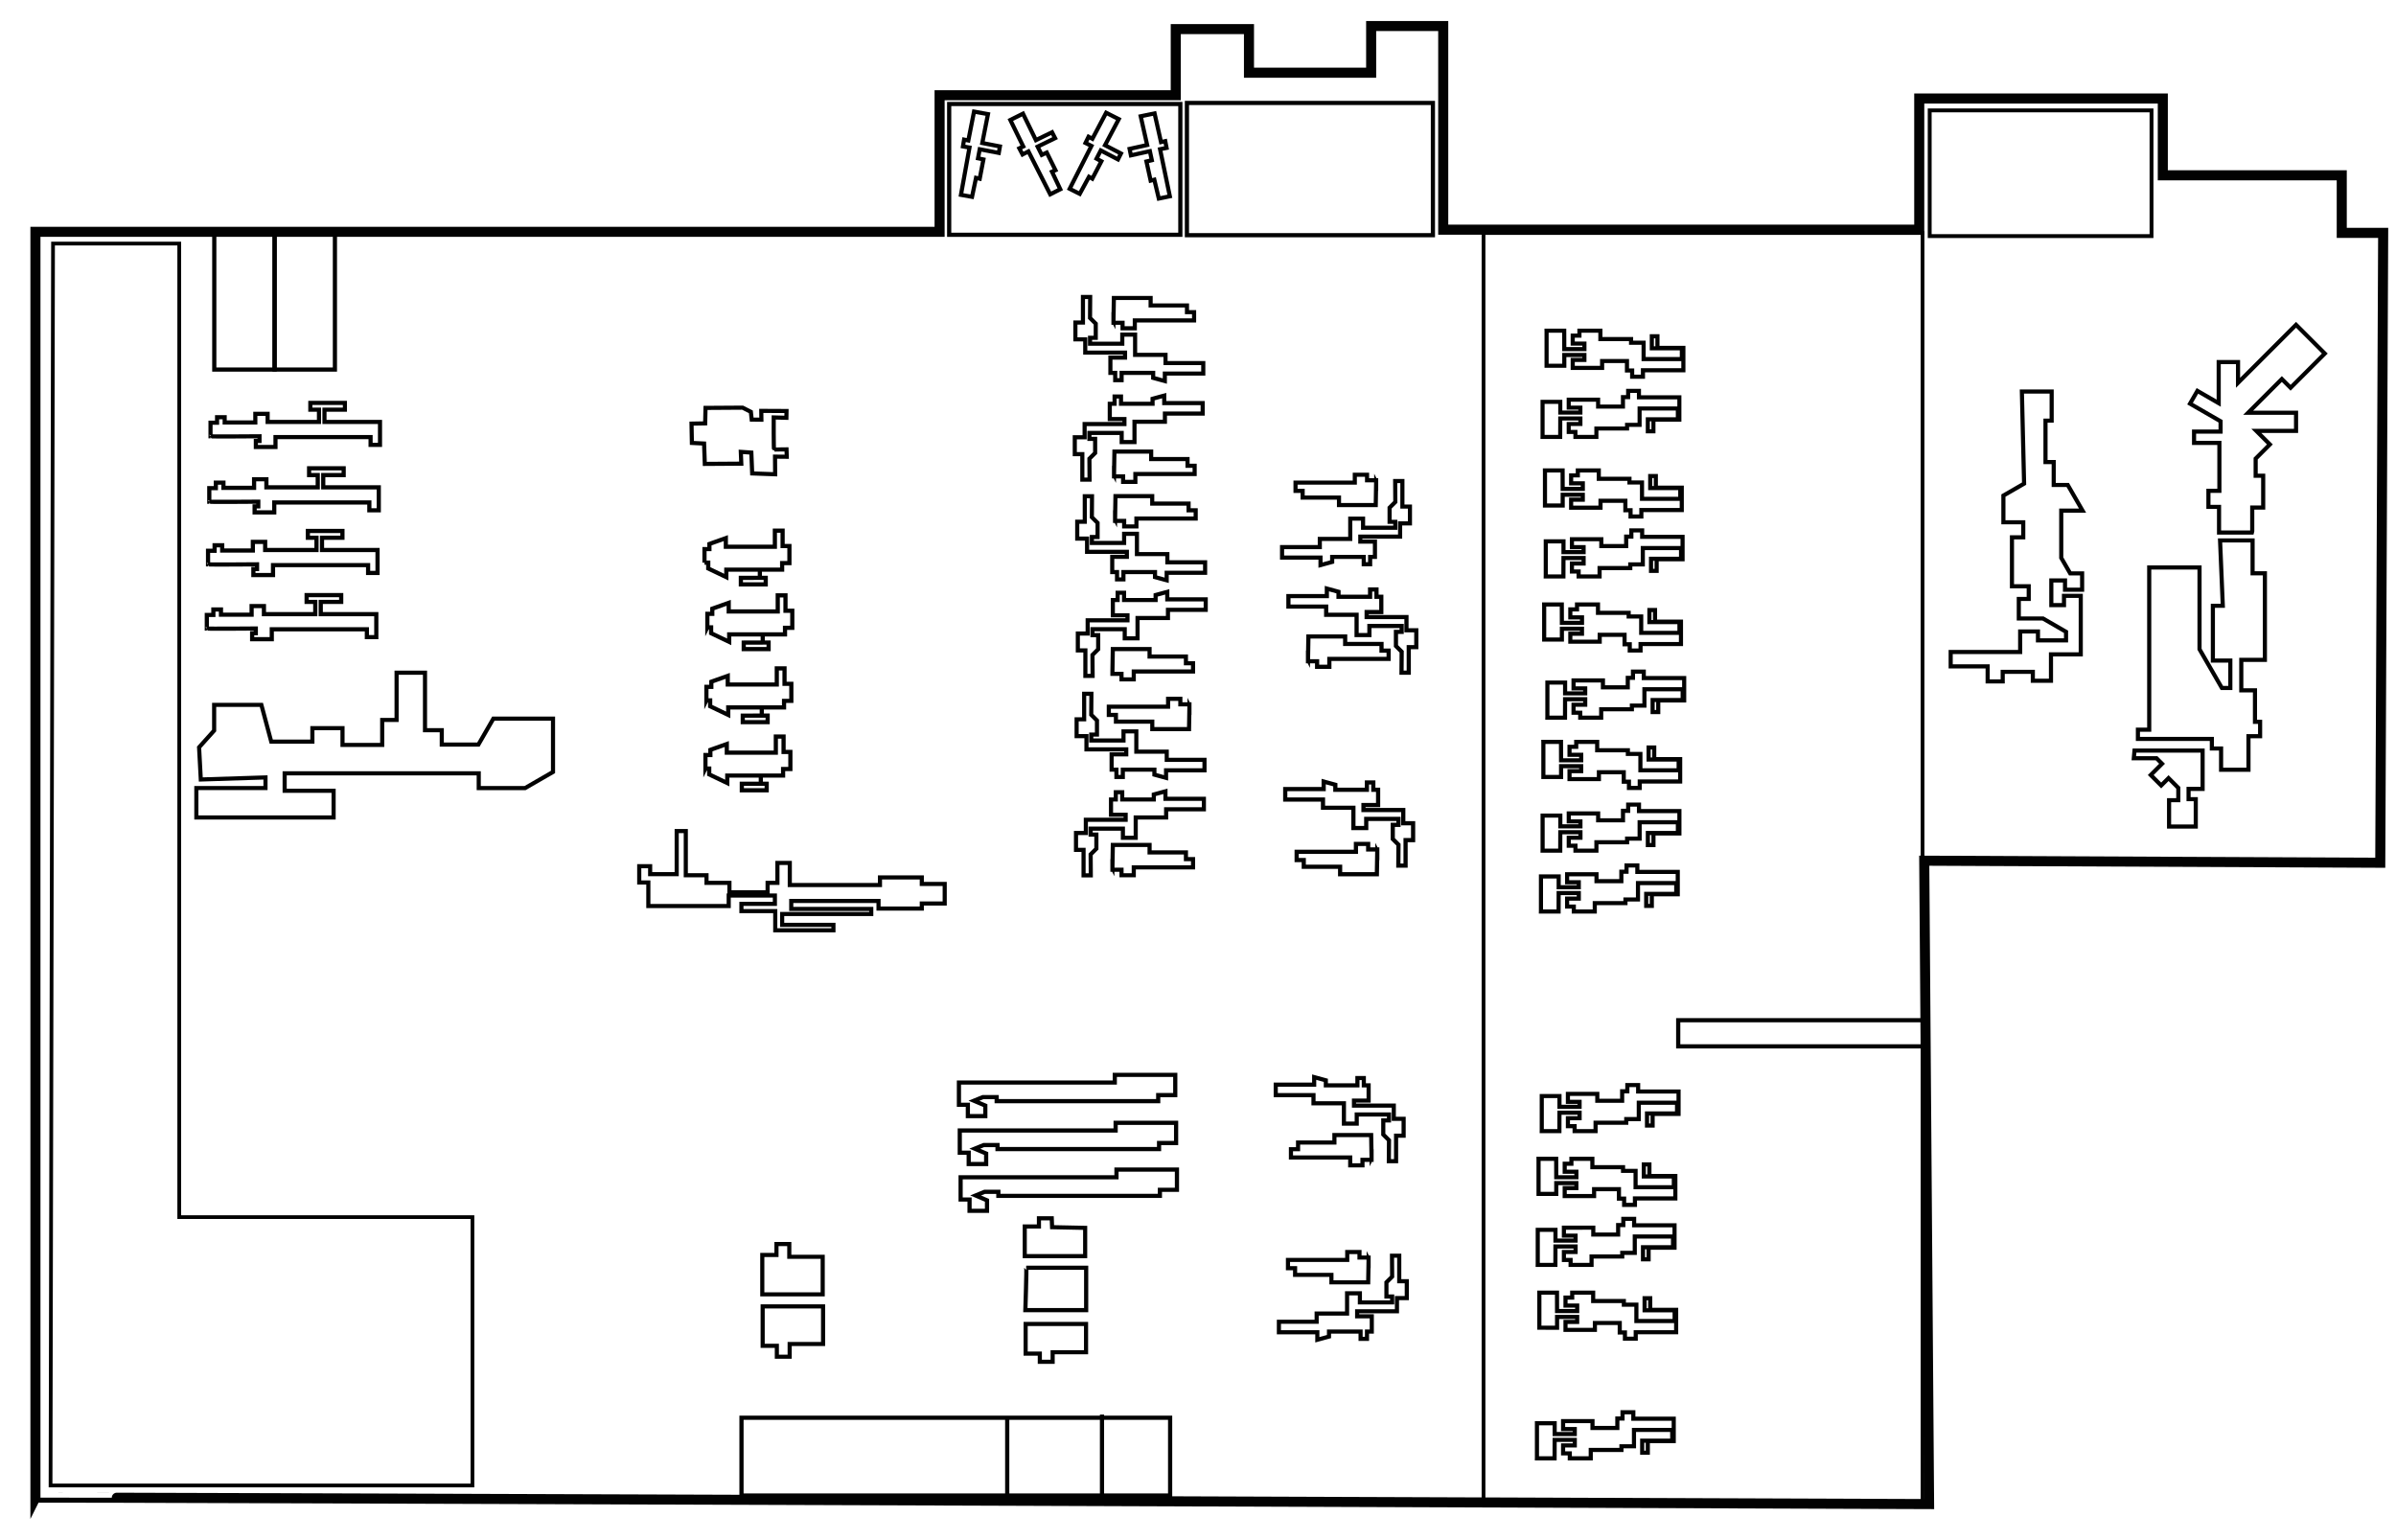 <?xml version="1.0" encoding="UTF-8" standalone="no"?>
<!--?xml version="1.0" encoding="UTF-8" standalone="no"?-->

<!--?xml version="1.0" encoding="UTF-8" standalone="no"?-->

<!--?xml version="1.0" encoding="UTF-8" standalone="no"?-->

<!--?xml version="1.0" encoding="UTF-8" standalone="no"?-->

<!--?xml version="1.0" encoding="UTF-8" standalone="no"?-->

<!--?xml version="1.0" encoding="UTF-8" standalone="no"?-->

<!--?xml version="1.0" encoding="UTF-8" standalone="no"?-->

<svg
   id="Walls"
   viewBox="0 0 3500 2250"
   version="1.1"
   sodipodi:docname="Goodyear_layout.svg"
   inkscape:version="1.3.2 (091e20e, 2023-11-25, custom)"
   width="3500"
   height="2250"
   xml:space="preserve"
   xmlns:inkscape="http://www.inkscape.org/namespaces/inkscape"
   xmlns:sodipodi="http://sodipodi.sourceforge.net/DTD/sodipodi-0.dtd"
   xmlns="http://www.w3.org/2000/svg"
   xmlns:svg="http://www.w3.org/2000/svg"><sodipodi:namedview
     id="namedview149"
     pagecolor="#ffffff"
     bordercolor="#000000"
     borderopacity="0.25"
     inkscape:showpageshadow="2"
     inkscape:pageopacity="0.0"
     inkscape:pagecheckerboard="0"
     inkscape:deskcolor="#d1d1d1"
     inkscape:zoom="0.35355339"
     inkscape:cx="1742.3111"
     inkscape:cy="1262.8927"
     inkscape:window-width="1920"
     inkscape:window-height="1094"
     inkscape:window-x="-11"
     inkscape:window-y="-11"
     inkscape:window-maximized="1"
     inkscape:current-layer="Walls" /><defs
     id="defs51"><style
       id="style1">
      .cls-1 {
        clip-path: url(#clippath);
      }

      .cls-2, .cls-3, .cls-4 {
        fill: none;
      }

      .cls-2, .cls-5 {
        stroke-width: 0px;
      }

      .cls-3 {
        stroke-width: 14.7px;
      }

      .cls-3, .cls-4 {
        stroke: #020202;
        stroke-miterlimit: 12.96;
      }

      .cls-6 {
        clip-path: url(#clippath-1);
      }

      .cls-7 {
        clip-path: url(#clippath-4);
      }

      .cls-8 {
        clip-path: url(#clippath-3);
      }

      .cls-9 {
        clip-path: url(#clippath-2);
      }

      .cls-10 {
        clip-path: url(#clippath-7);
      }

      .cls-11 {
        clip-path: url(#clippath-8);
      }

      .cls-12 {
        clip-path: url(#clippath-6);
      }

      .cls-13 {
        clip-path: url(#clippath-5);
      }

      .cls-14 {
        clip-path: url(#clippath-9);
      }

      .cls-15 {
        clip-path: url(#clippath-20);
      }

      .cls-16 {
        clip-path: url(#clippath-21);
      }

      .cls-17 {
        clip-path: url(#clippath-24);
      }

      .cls-18 {
        clip-path: url(#clippath-23);
      }

      .cls-19 {
        clip-path: url(#clippath-22);
      }

      .cls-20 {
        clip-path: url(#clippath-25);
      }

      .cls-21 {
        clip-path: url(#clippath-44);
      }

      .cls-22 {
        clip-path: url(#clippath-45);
      }

      .cls-23 {
        clip-path: url(#clippath-40);
      }

      .cls-24 {
        clip-path: url(#clippath-42);
      }

      .cls-25 {
        clip-path: url(#clippath-41);
      }

      .cls-26 {
        clip-path: url(#clippath-47);
      }

      .cls-27 {
        clip-path: url(#clippath-43);
      }

      .cls-28 {
        clip-path: url(#clippath-46);
      }

      .cls-29 {
        clip-path: url(#clippath-48);
      }

      .cls-30 {
        clip-path: url(#clippath-49);
      }

      .cls-31 {
        clip-path: url(#clippath-27);
      }

      .cls-32 {
        clip-path: url(#clippath-28);
      }

      .cls-33 {
        clip-path: url(#clippath-26);
      }

      .cls-34 {
        clip-path: url(#clippath-29);
      }

      .cls-35 {
        clip-path: url(#clippath-34);
      }

      .cls-36 {
        clip-path: url(#clippath-35);
      }

      .cls-37 {
        clip-path: url(#clippath-36);
      }

      .cls-38 {
        clip-path: url(#clippath-37);
      }

      .cls-39 {
        clip-path: url(#clippath-39);
      }

      .cls-40 {
        clip-path: url(#clippath-33);
      }

      .cls-41 {
        clip-path: url(#clippath-32);
      }

      .cls-42 {
        clip-path: url(#clippath-30);
      }

      .cls-43 {
        clip-path: url(#clippath-38);
      }

      .cls-44 {
        clip-path: url(#clippath-31);
      }

      .cls-45 {
        clip-path: url(#clippath-50);
      }

      .cls-46 {
        clip-path: url(#clippath-14);
      }

      .cls-47 {
        clip-path: url(#clippath-13);
      }

      .cls-48 {
        clip-path: url(#clippath-12);
      }

      .cls-49 {
        clip-path: url(#clippath-10);
      }

      .cls-50 {
        clip-path: url(#clippath-15);
      }

      .cls-51 {
        clip-path: url(#clippath-17);
      }

      .cls-52 {
        clip-path: url(#clippath-16);
      }

      .cls-53 {
        clip-path: url(#clippath-19);
      }

      .cls-54 {
        clip-path: url(#clippath-11);
      }

      .cls-55 {
        clip-path: url(#clippath-18);
      }

      .cls-4 {
        stroke-width: 6.12px;
      }

      .cls-5 {
        fill: #020202;
      }
    </style></defs><path
     class="cls-3 area excluded"
     d="M 51.754,2187.898 V 338.663 H 1372.53 V 139.108 h 344.986 V 42.51 h 106.947 v 63.686 h 178.473 V 38.011 h 105.285 V 335.552 h 695.356 V 143.922 h 355.784 v 112.172 h 261.388 v 84.124 h 60.504 l -4.243,920.167 -666.145,-2.981 7.064,939.907 c 0,0 -2766.176,-10.239 -2766.176,-9.422 z"
     id="path101"
     title=""
     sodipodi:nodetypes="ccccccccccccccccccccccsc" /><rect
     class="cls-4 area excluded"
     x="313.017"
     y="341.072"
     width="88.107"
     height="198.828"
     id="rect101"
     title="" /><rect
     class="cls-4 area excluded"
     x="401.125"
     y="341.072"
     width="88.107"
     height="198.828"
     id="rect102"
     title="" /><rect
     class="cls-4 area excluded"
     x="1386.519"
     y="151.934"
     width="337.69"
     height="191.069"
     id="rect103"
     title="" /><path
     id="TFCL01_GRINDING_ROOM"
     style="fill:none;stroke:#020202;stroke-width:5.666px;stroke-miterlimit:12.96"
     class="cls-4 area"
     d="m 2818.842,161.268 h 324.024 v 183.648 h -324.024 z"
     title="" /><rect
     class="cls-4 area excluded"
     x="2167.081"
     y="340.396"
     width="641.294"
     height="1855.756"
     id="rect104-7"
     title=""
     style="fill:none;stroke:#020202;stroke-width:5.489;stroke-miterlimit:12.96;stroke-dasharray:none" /><rect
     class="cls-4 area excluded"
     x="1083.15"
     y="2071.183"
     width="626.133"
     height="113.641"
     id="rect105"
     title="" /><line
     class="cls-4 area excluded"
     x1="1471.305"
     y1="2071.078"
     x2="1471.305"
     y2="2182.572"
     id="line105"
     title="" /><line
     class="cls-4 area excluded"
     x1="1609.759"
     y1="2066.564"
     x2="1609.759"
     y2="2190.265"
     id="line106"
     title="" /><path
     class="cls-4 area"
     d="m 305.717,732.922 v -19.82 h 9.569 v -8.005 h 11.101 v 7.621 h 44.77 v -12.573 h 17.981 v 11.815 h 75 v -17.91 h -12.623 v -9.905 h 50.504 v 9.905 h -29.844 v 17.91 h 81.119 v 33.535 H 539.523 V 734.064 H 400.625 v 14.483 h -28.697 v -8.763 h 5.358 v -6.863 c 0,0 -72.123,0.571 -71.55,0 z"
     id="NLINE03"
     title="" /><path
     class="cls-4 area"
     d="m 307.517,637.369 v -19.82 h 9.569 v -8.005 h 11.101 v 7.621 h 44.77 V 604.592 h 17.981 v 11.815 h 75 v -17.91 h -12.623 v -9.905 h 50.504 v 9.905 h -29.844 v 17.91 h 81.119 v 33.535 H 541.323 V 638.511 H 402.425 v 14.483 h -28.697 v -8.763 h 5.358 v -6.863 c 0,0 -72.123,0.571 -71.55,0 z"
     id="NLINE04"
     style="fill:none;stroke:#020202;stroke-width:6.038px;stroke-miterlimit:12.96"
     title="" /><path
     class="cls-4 area"
     d="m 303.91,824.449 v -19.82 h 9.569 v -8.005 h 11.101 v 7.621 h 44.77 v -12.573 h 17.981 v 11.815 h 75 v -17.91 h -12.623 v -9.905 h 50.504 v 9.905 h -29.844 v 17.91 h 81.119 v 33.535 H 537.716 V 825.591 H 398.818 v 14.483 h -28.697 v -8.763 h 5.358 v -6.863 c 0,0 -72.123,0.571 -71.55,0 z"
     id="NLINE02"
     title="" /><path
     class="cls-4 area"
     d="m 302.103,918.199 v -19.82 h 9.569 v -8.005 h 11.101 v 7.621 h 44.77 v -12.573 h 17.981 v 11.815 h 75 v -17.91 h -12.623 v -9.905 h 50.504 v 9.905 h -29.844 v 17.91 H 549.679 V 930.772 H 535.909 V 919.341 H 397.011 v 14.483 h -28.697 v -8.763 h 5.358 v -6.863 c 0,0 -72.123,0.571 -71.55,0 z"
     id="NLINE01"
     title="" /><path
     id="ZERAND01"
     class="cls-4 area"
     style="fill:none;stroke:#020202;stroke-width:6.038px;stroke-miterlimit:12.96"
     d="m 1379.995,1319.926 h -33.462 v 7.404 h -63.216 v -11.106 h -127.49 v 11.638 h 116.864 v 7.404 h -130.14 v 15.872 h 74.901 v 7.936 h -84.994 v -28.041 h -49.407 v -10.574 h 48.873 v -12.169 h -67.457 v 15.34 H 947.07 v -34.392 H 933.784 v -23.807 h 15.935 v 11.638 h 38.78 v -62.955 h 13.286 v 64.54 h 30.279 v 11.116 h 33.462 v 13.755 h 55.773 v -13.755 h 14.344 v -29.104 h 18.06 v 32.275 h 131.741 v -11.106 h 61.091 v 9.521 h 33.462 z"
     title="" /><path
     class="cls-4 area"
     d="m 1030.497,1122.792 v -19.8 h 7.197 v -7.512 l 23.991,-8.536 v 12.632 h 71.619 v -23.551 h 11.309 v 22.527 h 9.935 v 24.92 h -10.627 v 9.56 h -32.552 v 11.943 h 8.571 v 9.56 h -36.328 v -9.501 l 27.758,-0.059 v -11.943 h -49.001 v 10.919 l -26.384,-12.632 v -8.536 h -5.486 z"
     id="DC04"
     title="" /><path
     class="cls-4 area"
     d="m 1031.895,1023.248 v -19.8 h 7.197 v -7.512 l 23.991,-8.536 v 12.632 h 71.619 v -23.551 h 11.309 v 22.527 h 9.935 v 24.92 h -10.627 v 9.56 h -32.552 v 11.943 h 8.57 v 9.56 h -36.328 v -9.501 l 27.758,-0.059 v -11.943 h -49.001 v 10.919 l -26.384,-12.632 v -8.536 h -5.486 z"
     id="DC03"
     title="" /><path
     class="cls-4 area"
     d="m 1033.293,916.536 v -19.8 h 7.196 v -7.512 l 23.992,-8.536 v 12.632 h 71.619 v -23.551 h 11.309 v 22.527 h 9.935 v 24.92 h -10.627 v 9.56 h -32.552 v 11.943 h 8.57 v 9.56 h -36.328 v -9.501 l 27.758,-0.059 v -11.943 h -49.001 v 10.919 l -26.384,-12.632 v -8.536 h -5.486 z"
     id="DC02"
     title="" /><path
     class="cls-4 area"
     d="m 1029.099,821.97 v -19.8 h 7.197 v -7.512 l 23.992,-8.536 v 12.632 h 71.619 v -23.551 h 11.309 v 22.527 h 9.935 v 24.92 h -10.627 v 9.56 h -32.552 v 11.943 h 8.57 v 9.56 h -36.328 v -9.501 l 27.758,-0.059 v -11.943 h -49.001 V 843.129 l -26.384,-12.632 v -8.536 h -5.486 z"
     id="DC01"
     title="" /><polygon
     class="cls-4 area excluded"
     points="1388.05,6091.3 1362,6086.25 1370.4,6043.4 1349.81,6039.66 1341.41,6082.47 1335.11,6081.21 1333.43,6091.3 1343.09,6092.98 1330.49,6163.14 1346.87,6166.09 1352.75,6137.93 1358.22,6139.2 1363.68,6110.62 1355.7,6108.94 1358.22,6095.5 1386.37,6100.96 "
     id="polygon118"
     transform="matrix(0.989,0,0,0.985,87.87,-5786.025)"
     title="" /><polygon
     class="cls-4 area excluded"
     points="1566.8,6101.8 1543.28,6089.51 1563.6,6050.85 1544.95,6041.37 1524.64,6079.99 1518.96,6076.98 1514.46,6086.16 1523.24,6090.54 1491.07,6154.16 1505.93,6161.67 1519.63,6136.38 1524.5,6139.15 1537.91,6113.34 1530.75,6109.44 1537.01,6097.28 1562.42,6110.57 "
     id="polygon119"
     transform="matrix(0.989,0,0,0.985,87.87,-5786.025)"
     title="" /><polygon
     class="cls-4 area excluded"
     points="1465.05,6070.32 1441.21,6081.97 1422.12,6042.7 1403.43,6052.1 1422.5,6091.35 1416.71,6094.14 1421.44,6103.2 1430.17,6098.73 1462.35,6162.34 1477.2,6154.82 1464.95,6128.8 1470.07,6126.52 1457.23,6100.42 1449.84,6103.89 1443.76,6091.63 1469.53,6079.04 "
     id="polygon120"
     transform="matrix(0.989,0,0,0.985,87.87,-5786.025)"
     title="" /><polygon
     class="cls-4 area excluded"
     points="1579.6,6094.95 1605.51,6089.22 1595.98,6046.6 1616.47,6042.32 1625.99,6084.9 1632.26,6083.48 1634.2,6093.51 1624.59,6095.45 1639.03,6165.26 1622.73,6168.63 1616.11,6140.64 1610.68,6142.05 1604.47,6113.63 1612.41,6111.74 1609.53,6098.36 1581.53,6104.56 "
     id="polygon121"
     transform="matrix(0.989,0,0,0.985,87.87,-5786.025)"
     title="" /><path
     id="PMC01"
     style="fill:none;stroke:#020202;stroke-width:6.038;stroke-dasharray:none;stroke-opacity:1"
     class="cls-4 area"
     d="m 1626.53,468.665 0.573,-33.348 h 53.687 v 10.919 h 53.104 v 9.777 h 10.389 v 12.071 h -86.585 v 11.5 h -17.892 v -8.054 h -13.276 v -2.875 z m -44.593,-34.785 v 37.286 h -11.032 v 24.625 h 14.373 v 19.308 h 58.145 v 7.325 h -21.392 v 22.301 h 7.019 v 10.643 h 9.361 v -10.643 h 46.115 v 7.315 l 17.042,4.657 v -10.978 h 56.139 v -15.31 h -55.14 v -11.982 h -44.444 v -29.626 h -18.713 v 13.321 h -47.113 v -8.655 h 8.353 v -20.637 l -6.188,-6.164 -2.165,-2.156 0.208,-30.631 z"
     title="" /><path
     id="PMC03"
     style="fill:none;stroke:#020202;stroke-width:6.038px;stroke-miterlimit:12.96"
     class="cls-4 area"
     d="m 1584.611,724.933 v 37.276 h -11.022 v 24.634 h 14.363 v 19.308 h 58.145 v 7.315 h -21.382 v 22.301 h 7.019 v 10.653 h 9.351 v -10.653 h 46.125 v 7.325 l 17.042,4.657 v -10.978 h 56.139 v -15.31 h -55.14 v -11.982 h -44.444 v -29.626 h -18.713 v 13.312 h -47.123 v -8.655 h 8.353 v -20.637 l -6.178,-6.154 -2.175,-2.166 0.217,-30.621 z m 44.26,33.201 0.573,-33.348 h 53.687 v 10.919 h 53.104 v 9.777 h 10.389 v 12.071 h -86.585 v 11.5 h -17.892 v -8.054 h -13.276 v -2.875 z"
     title="" /><path
     id="PMC05"
     style="fill:none;stroke:#020202;stroke-width:6.038px;stroke-miterlimit:12.96"
     class="cls-4 area"
     d="m 1583.713,1050.832 h -11.022 v 24.625 h 14.363 v 19.308 h 58.145 v 7.325 h -21.382 v 22.301 h 7.019 v 10.653 h 9.351 v -10.653 h 46.125 v 7.316 l 17.042,4.657 v -10.978 h 56.139 v -15.31 h -55.14 v -11.982 h -44.444 v -29.626 h -18.713 v 13.321 h -47.123 v -8.655 h 8.353 v -20.637 l -6.178,-6.164 -2.175,-2.156 0.217,-30.631 h -10.577 z m 153.767,-19.012 -0.573,33.348 h -53.687 v -10.919 h -53.104 v -9.777 h -10.389 v -12.071 h 86.585 v -11.5 h 17.892 v 8.054 h 13.276 v 2.875 z"
     title="" /><path
     id="PMC02"
     style="fill:none;stroke:#020202;stroke-width:6.038;stroke-miterlimit:12.96"
     class="cls-4 area"
     d="m 1581.036,700.716 v -37.286 h -11.022 v -24.625 h 14.363 V 619.497 h 58.155 v -7.325 h -21.392 v -22.301 h 7.019 v -10.653 h 9.361 v 10.653 h 46.115 v -7.315 l 17.042,-4.657 v 10.978 h 56.139 v 15.31 h -55.14 v 11.982 h -44.444 v 29.626 h -18.713 v -13.321 h -47.123 v 8.655 h 8.363 v 20.637 l -6.188,6.164 -2.175,2.156 0.217,30.631 z m 46.306,-7.64 0.573,-33.348 h 53.687 v 10.919 h 53.104 v 9.777 h 10.389 v 12.071 h -86.585 v 11.5 h -17.892 v -8.054 h -13.276 v -2.875 z"
     title="" /><path
     id="PMC10"
     class="cls-4 area"
     d="m 1910.705,963.174 0.573,-33.348 h 53.687 v 10.919 h 53.104 v 9.777 h 10.389 v 12.071 h -86.585 v 11.5 h -17.892 v -8.054 h -13.276 v -2.875 z m 147.152,-17.762 h 11.022 v -24.625 h -14.363 v -19.308 h -58.155 v -7.325 h 21.392 v -22.301 h -7.019 V 861.21 h -9.351 v 10.643 h -46.125 v -7.315 l -17.042,-4.657 v 10.978 h -56.138 v 15.31 h 55.14 v 11.982 h 44.444 v 29.626 h 18.713 v -13.312 h 47.123 v 8.655 h -8.353 v 20.627 l 6.178,6.164 2.175,2.166 -0.217,30.621 h 10.577 z"
     title="" /><path
     id="PMC12"
     class="cls-4 area excluded"
     d="m 2011.859,1243.821 -0.573,33.348 h -53.687 v -10.919 h -53.104 v -9.777 h -10.389 v -12.071 h 86.585 v -11.5 h 17.892 v 8.054 h 13.276 v 2.875 z m 52.364,-16.492 v -24.634 h -14.363 v -19.308 h -58.155 v -7.316 h 21.392 v -22.301 h -7.019 v -10.653 h -9.351 v 10.653 h -46.125 v -7.325 l -17.042,-4.657 v 10.978 h -56.138 v 15.31 h 55.14 v 11.982 h 44.444 v 29.626 h 18.713 v -13.312 h 47.123 v 8.655 h -8.353 v 20.637 l 6.178,6.154 2.175,2.166 -0.217,30.621 h 10.577 v -37.276 z" /><path
     id="PMC09"
     style="fill:none;stroke:#020202;stroke-width:6.038px;stroke-miterlimit:12.96"
     class="cls-4 area"
     d="m 2048.574,702.754 v 37.276 h 11.032 v 24.625 h -14.373 v 19.308 h -58.145 v 7.325 h 21.392 v 22.301 h -7.019 v 10.653 h -9.361 v -10.653 h -46.115 v 7.325 l -17.042,4.647 v -10.978 h -56.148 v -15.31 h 55.14 v -11.982 h 44.454 v -29.626 h 18.713 v 13.321 h 47.113 v -8.655 h -8.353 v -20.637 l 6.188,-6.164 2.165,-2.156 -0.207,-30.621 z m -38.351,1.714 -0.573,33.348 h -53.687 v -10.919 h -53.104 v -9.777 h -10.389 v -12.071 h 86.585 v -11.5 h 17.892 v 8.054 h 13.276 v 2.875 z"
     title="" /><path
     id="PMC04"
     style="fill:none;stroke:#020202;stroke-width:6.038px;stroke-miterlimit:12.96"
     class="cls-4 area"
     d="m 1585.497,950.152 h -11.022 v -24.625 h 14.363 v -19.308 h 58.155 v -7.325 h -21.392 v -22.301 h 7.019 v -10.643 h 9.361 v 10.643 h 46.115 v -7.315 l 17.042,-4.657 v 10.978 h 56.139 v 15.31 h -55.14 v 11.982 h -44.444 v 29.626 h -18.713 v -13.312 h -47.123 v 8.645 h 8.363 v 20.637 l -6.188,6.164 -2.175,2.166 0.217,30.621 h -10.577 z m 39.497,31.44 0.573,-33.348 h 53.687 v 10.919 h 53.104 V 968.94 h 10.389 v 12.071 h -86.585 v 11.5 h -17.892 v -8.054 h -13.276 v -2.875 z"
     title="" /><path
     id="PMC13"
     style="fill:none;stroke:#020202;stroke-width:6.052px;stroke-miterlimit:12.96"
     class="cls-4 area"
     d="m 2003.525,1691.529 -0.573,-33.348 h -53.687 v 10.919 h -53.104 v 9.777 h -10.389 v 12.071 h 86.585 v 11.5 h 17.892 v -8.054 h 13.276 v -2.875 z m -4.291,-105.961 h -7.019 v -10.653 h -9.351 v 10.653 h -46.125 v -7.325 l -17.042,-4.657 v 10.978 h -56.138 v 15.31 h 55.14 v 11.982 h 44.444 v 29.626 h 18.713 v -13.312 h 47.123 v 8.655 h -8.353 v 20.637 l 6.178,6.154 2.175,2.166 -0.217,30.621 h 10.577 v -37.276 h 11.022 v -24.634 h -14.363 v -19.308 h -58.155 v -7.316 h 21.392 z"
     title="" /><path
     id="PMC06"
     style="fill:none;stroke:#020202;stroke-width:6.038px;stroke-miterlimit:12.96"
     class="cls-4 area"
     d="m 1582.82,1278.818 v -37.276 h -11.022 v -24.634 h 14.363 v -19.308 h 58.155 v -7.316 h -21.392 v -22.301 h 7.019 V 1157.33 h 9.361 v 10.653 h 46.115 v -7.325 l 17.042,-4.657 v 10.978 h 56.138 v 15.31 h -55.14 v 11.982 h -44.444 v 29.626 h -18.713 v -13.312 H 1593.18 v 8.655 h 8.363 v 20.637 l -6.188,6.154 -2.175,2.166 0.217,30.621 z m 42.184,-11.086 0.573,-33.348 h 53.687 v 10.919 h 53.104 v 9.777 h 10.389 v 12.071 h -86.585 v 11.5 h -17.892 v -8.054 h -13.276 v -2.875 z"
     title="" /><path
     class="cls-4 area"
     d="m 1716.776,1575.597 v 24.211 h -24.901 v 8.861 h -235.971 v -5.907 h -20.156 l -13.039,5.317 16.597,7.089 v 15.35 h -25.494 v -16.531 h -13.039 v -32.482 h 227.668 v -11.224 h 88.345 v 5.317 z"
     id="SIGNATURE03"
     title="" /><path
     class="cls-4 area"
     d="m 1718.011,1645.631 v 24.211 h -24.901 v 8.861 H 1457.139 v -5.907 h -20.156 l -13.039,5.317 16.597,7.089 v 15.35 h -25.494 V 1684.02 h -13.039 v -32.482 h 227.668 v -11.224 h 88.345 v 5.317 z"
     id="SIGNATURE02"
     title="" /><path
     class="cls-4 area"
     d="m 1719.247,1713.981 v 24.211 h -24.901 v 8.861 h -235.971 v -5.908 h -20.156 l -13.039,5.317 16.597,7.089 v 15.35 h -25.494 V 1752.37 h -13.039 v -32.481 h 227.668 v -11.224 h 88.345 v 5.317 z"
     id="SIGNATURE01"
     title="" /><path
     class="cls-5 area"
     d="m 1536.369,1779.815 h -18.723 v 11.982 h -20.72 v 43.282 h 88.246 v -41.284 l -48.309,-0.985 z"
     id="CN03"
     style="font-variation-settings:normal;opacity:1;vector-effect:none;fill:none;fill-opacity:1;stroke:#020202;stroke-width:6.038px;stroke-linecap:butt;stroke-linejoin:miter;stroke-miterlimit:12.96;stroke-dasharray:none;stroke-dashoffset:0;stroke-opacity:1;-inkscape-stroke:none;stop-color:#000000;stop-opacity:1"
     title=""
     sodipodi:nodetypes="ccccccccc" /><path
     class="cls-5 area"
     d="m 1153.523,1982.034 h -18.723 v -15.932 h -20.72 v -57.548 h 88.246 v 54.891 h -48.804 z"
     id="CN04"
     style="font-variation-settings:normal;opacity:1;vector-effect:none;fill:none;fill-opacity:1;stroke:#020202;stroke-width:6.038px;stroke-linecap:butt;stroke-linejoin:miter;stroke-miterlimit:12.96;stroke-dasharray:none;stroke-dashoffset:0;stroke-opacity:1;-inkscape-stroke:none;stop-color:#000000;stop-opacity:1"
     title=""
     sodipodi:nodetypes="ccccccccc" /><path
     class="cls-5 area excluded"
     d="m 1152.97,1817.454 h -18.723 v 15.932 h -20.72 v 57.548 h 88.246 v -54.891 h -48.804 z"
     id="CN05"
     style="font-variation-settings:normal;vector-effect:none;fill:none;fill-opacity:1;stroke:#020202;stroke-width:6.038px;stroke-linecap:butt;stroke-linejoin:miter;stroke-miterlimit:12.96;stroke-dasharray:none;stroke-dashoffset:0;stroke-opacity:1;-inkscape-stroke:none;stop-color:#000000"
     title=""
     sodipodi:nodetypes="ccccccccc" /><path
     class="cls-5 area"
     d="m 1586.465,1934.202 h -88.246 v 43.282 h 20.72 v 11.982 h 18.723 v -13.981 h 48.804 z"
     id="CN01"
     title=""
     style="font-variation-settings:normal;opacity:1;vector-effect:none;fill:none;fill-opacity:1;stroke:#020202;stroke-width:6.038px;stroke-linecap:butt;stroke-linejoin:miter;stroke-miterlimit:12.96;stroke-dasharray:none;stroke-dashoffset:0;stroke-opacity:1;-inkscape-stroke:none;stop-color:#000000;stop-opacity:1"
     sodipodi:nodetypes="ccccccccc" /><path
     class="cls-4 area"
     d="m 1499.143,1852.05 h 87.485 v 61.921 h -88.799 c 0,0 1.977,-61.921 1.315,-61.921 z"
     id="CN02"
     title="" /><path
     id="PFP08"
     class="cls-4 area"
     style="fill:none;stroke:#020202;stroke-width:6.038px;stroke-miterlimit:12.96"
     d="m 2289.18,1312.762 h 17.072 v -8.074 h -29.419 l -0.099,26.938 h -25.791 l 0.04,-1.89 v -49.357 h 25.88 v 15.753 h 29.359 v -7.266 h -17.042 v -11.638 h 42.932 v 10.062 h 36.299 v -13.834 h 7.582 v -9.117 h 15.777 v 9.432 h 59.035 v 26.416 6.282 h -37.88 v 16.984 h -8.205 V 1305.84 H 2448.6 v -15.714 h -55.882 v 23.896 h -18.308 v 5.346 h -44.83 v 12.258 h -30.615 v -7.237 h -9.786 z"
     title="" /><path
     id="PFP07"
     style="fill:none;stroke:#020202;stroke-width:6.038px;stroke-miterlimit:12.96"
     class="cls-4 area"
     d="m 2253.387,1191.487 h 25.88 v 15.753 h 29.359 v -7.266 h -17.042 v -11.638 h 42.932 v 10.062 h 36.299 v -13.834 h 7.582 v -9.117 h 15.777 v 9.432 h 59.035 v 26.416 6.282 h -37.88 v 16.984 h -8.205 v -17.614 h 43.881 v -15.714 h -55.882 v 23.896 h -18.308 v 5.346 h -44.83 v 12.258 h -30.615 v -7.237 h -9.786 v -11.628 h 17.072 v -8.074 h -29.419 l -0.099,26.938 h -25.791 l 0.04,-1.89 z"
     title="" /><path
     id="PFP09"
     style="fill:none;stroke:#020202;stroke-width:6.038px;stroke-miterlimit:12.96"
     class="cls-4 area"
     d="m 2252.156,1601.216 h 25.88 v 15.753 h 29.359 v -7.266 h -17.042 v -11.638 h 42.932 v 10.062 h 36.299 v -13.834 h 7.582 v -9.117 h 15.777 v 9.432 h 59.035 v 26.416 6.282 h -37.88 v 16.984 h -8.205 v -17.614 h 43.881 v -15.714 h -55.882 v 23.896 h -18.308 v 5.346 h -44.83 v 12.258 h -30.615 v -7.237 h -9.786 v -11.628 h 17.072 v -8.074 h -29.419 l -0.099,26.938 h -25.791 l 0.04,-1.89 z"
     title="" /><path
     id="PFP11"
     style="fill:none;stroke:#020202;stroke-width:6.038px;stroke-miterlimit:12.96"
     class="cls-4 area"
     d="m 2327.42,1793.506 v 10.062 h 36.299 v -13.834 h 7.582 v -9.117 h 15.777 v 9.432 h 59.035 v 26.416 6.282 h -37.88 v 16.984 h -8.205 v -17.614 h 43.881 v -15.714 h -55.882 v 23.896 h -18.308 v 5.346 h -44.83 v 12.258 h -30.615 v -7.237 h -9.786 v -11.628 h 17.072 v -8.074 h -29.419 l -0.099,26.938 h -25.791 l 0.04,-1.89 v -49.357 h 25.88 v 15.753 h 29.359 v -7.266 h -17.042 v -11.638 z"
     title="" /><path
     id="PFP13"
     style="fill:none;stroke:#020202;stroke-width:6.038px;stroke-miterlimit:12.96"
     class="cls-4 area"
     d="m 2385.905,2063.194 v 9.432 h 59.035 v 26.416 6.282 h -37.88 v 16.984 h -8.205 v -17.614 h 43.881 v -15.714 h -55.882 v 23.896 h -18.308 v 5.346 h -44.83 v 12.258 h -30.615 v -7.237 h -9.786 v -11.628 h 17.072 v -8.074 h -29.419 l -0.099,26.938 h -25.791 l 0.04,-1.89 v -49.357 h 25.88 v 15.753 h 29.359 v -7.266 h -17.042 v -11.638 h 42.932 v 10.062 h 36.299 v -13.834 h 7.582 v -9.117 z"
     title="" /><path
     id="PFP05"
     class="cls-4 area"
     style="fill:none;stroke:#020202;stroke-width:6.038px;stroke-miterlimit:12.96"
     d="m 2298.564,1041.203 v -11.638 h 17.072 v -8.074 h -29.419 l -0.099,26.938 h -25.791 l 0.04,-1.881 v -49.367 h 25.88 v 15.753 h 29.359 v -7.266 h -17.042 v -11.628 h 42.932 v 10.062 h 36.299 v -13.833 h 7.582 v -9.117 h 15.777 v 9.432 h 59.035 v 26.407 6.292 h -37.88 v 16.974 h -8.205 v -17.604 h 43.881 v -15.724 h -55.881 v 23.896 h -18.308 v 5.346 h -44.83 v 12.258 h -30.615 v -7.227 z"
     title="" /><path
     id="PFP03"
     class="cls-4 area"
     style="fill:none;stroke:#020202;stroke-width:6.038px;stroke-miterlimit:12.96"
     d="m 2296.218,823.264 h 17.072 v -8.074 h -29.419 l -0.099,26.938 h -25.791 l 0.04,-1.89 v -49.357 h 25.88 v 15.753 h 29.359 v -7.266 h -17.042 v -11.638 h 42.932 v 10.062 h 36.299 v -13.833 h 7.582 v -9.117 h 15.777 v 9.432 h 59.035 v 26.416 6.282 h -37.88 v 16.984 h -8.205 V 816.343 h 43.881 v -15.714 h -55.882 v 23.896 h -18.308 v 5.346 h -44.83 v 12.258 h -30.615 v -7.227 h -9.786 z"
     title="" /><path
     id="PFP01"
     class="cls-4 area"
     style="fill:none;stroke:#020202;stroke-width:5.957px;stroke-miterlimit:12.96"
     d="m 2291.526,619.405 h 17.072 v -8.074 h -29.419 l -0.099,26.938 h -25.791 l 0.039,-1.881 v -49.367 h 25.88 v 15.753 h 29.359 v -7.266 h -17.042 v -11.628 h 42.932 v 10.062 h 36.299 v -13.833 h 7.582 v -9.117 h 15.777 v 9.432 h 59.035 v 26.407 6.292 h -37.88 v 16.974 h -8.205 v -17.604 h 43.881 v -15.724 h -55.881 v 23.896 h -18.308 v 5.346 h -44.83 v 12.258 h -30.615 v -7.227 h -9.786 z"
     title="" /><path
     id="PFB20"
     class="cls-4 area"
     style="fill:none;stroke:#020202;stroke-width:6.038px;stroke-miterlimit:12.96"
     d="m 2382.621,500.7 v -5.346 h -44.83 v -12.268 h -30.615 v 7.237 h -9.787 v 11.628 h 17.072 v 8.074 h -29.419 l -0.099,-26.938 h -25.791 l 0.04,1.89 v 49.367 h 25.88 v -15.763 h 29.359 v 7.266 h -17.042 v 11.638 h 42.932 V 527.422 h 36.299 v 13.833 h 7.582 v 9.117 h 15.777 v -9.432 h 59.035 v -26.407 -6.292 h -37.88 v -16.974 h -8.205 v 17.604 h 43.881 v 15.724 H 2400.929 V 500.7 Z"
     title="" /><path
     id="PFP10"
     class="cls-4 area"
     style="fill:none;stroke:#020202;stroke-width:6.038px;stroke-miterlimit:12.96"
     d="m 2302.734,1711.795 v 8.074 h -29.419 l -0.099,-26.938 h -25.791 l 0.039,1.881 v 49.367 h 25.88 v -15.753 h 29.359 v 7.266 h -17.042 v 11.628 h 42.932 v -10.062 h 36.299 v 13.833 h 7.582 v 9.117 h 15.777 v -9.432 h 59.035 v -26.407 -6.292 h -37.88 v -16.974 h -8.205 v 17.605 h 43.881 v 15.724 h -55.881 v -23.896 h -18.308 v -5.346 h -44.83 v -12.258 h -30.615 v 7.227 h -9.786 v 11.638 z"
     title="" /><path
     id="PFP12"
     style="fill:none;stroke:#020202;stroke-width:6.038px;stroke-miterlimit:12.96"
     class="cls-4 area"
     d="m 2274.518,1939.677 v -15.753 h 29.359 v 7.266 h -17.042 v 11.628 h 42.932 v -10.062 h 36.299 v 13.833 h 7.582 v 9.117 h 15.777 v -9.432 h 59.035 v -26.407 -6.292 h -37.88 v -16.974 h -8.205 v 17.605 h 43.881 v 15.724 h -55.881 v -23.896 h -18.308 v -5.346 h -44.83 v -12.258 h -30.615 v 7.227 h -9.786 v 11.638 h 17.072 v 8.074 h -29.419 l -0.099,-26.938 h -25.791 l 0.039,1.881 v 49.367 z"
     title="" /><path
     id="PFP06"
     style="opacity:1;vector-effect:none;fill:none;stroke:#020202;stroke-width:6.038px;stroke-miterlimit:12.96;stop-color:#000000;stop-opacity:1"
     class="cls-4 area"
     d="m 2292.699,1102.69 h 17.072 v 8.074 h -29.419 l -0.099,-26.938 h -25.791 l 0.039,1.881 v 49.367 h 25.88 v -15.753 h 29.359 v 7.266 h -17.042 v 11.628 h 42.932 v -10.053 h 36.299 v 13.833 h 7.582 v 9.117 h 15.777 v -9.432 h 59.035 v -26.416 -6.282 h -37.88 v -16.984 h -8.205 v 17.604 h 43.881 v 15.724 h -55.881 v -23.896 h -18.308 v -5.346 h -44.83 v -12.258 h -30.615 v 7.227 h -9.786 z"
     title="" /><path
     id="PFP04"
     class="cls-4 area"
     style="fill:none;stroke:#020202;stroke-width:6.038px;stroke-miterlimit:12.96"
     d="m 2293.872,901.913 h 17.072 v 8.074 h -29.419 l -0.099,-26.938 h -25.791 l 0.039,1.881 v 49.367 h 25.88 v -15.753 h 29.359 v 7.266 h -17.042 v 11.628 h 42.932 v -10.053 h 36.299 v 13.833 h 7.582 v 9.117 h 15.777 v -9.432 h 59.035 V 914.486 908.205 H 2417.616 V 891.22 h -8.205 v 17.604 h 43.881 v 15.724 h -55.881 v -23.896 h -18.308 v -5.346 h -44.83 v -12.258 h -30.615 v 7.227 h -9.786 z"
     title="" /><path
     id="PFP02"
     class="cls-4 area"
     style="fill:none;stroke:#020202;stroke-width:6.038px;stroke-miterlimit:12.96"
     d="m 2295.045,706.138 h 17.072 v 8.074 h -29.419 l -0.099,-26.938 h -25.791 l 0.04,1.881 v 49.367 h 25.88 v -15.753 h 29.359 v 7.266 h -17.042 v 11.628 h 42.932 v -10.062 h 36.299 v 13.843 h 7.582 v 9.117 h 15.777 v -9.432 h 59.035 v -26.416 -6.292 h -37.88 v -16.974 h -8.205 v 17.604 h 43.881 v 15.724 h -55.881 v -23.896 h -18.308 v -5.346 h -44.83 v -12.258 h -30.615 v 7.227 h -9.786 z"
     title="" /><path
     style="fill:none;stroke:#020202;stroke-width:6.038;stroke-dasharray:none;stroke-opacity:1"
     d="m 1030.601,595.907 54.172,-0.348 12.058,6.092 1.223,11.313 14.155,0.174 -0.175,-12.88 36.872,0.174 -0.175,9.921 -18.523,-0.522 c 0,0 -0.175,47.168 0.524,46.994 0.699,-0.174 18.174,-0.348 18.174,-0.348 l 0.349,10.791 -17.125,-0.174 0.175,25.76 -33.552,-1.218 -1.223,-30.459 -15.378,-1.044 0.699,17.231 -53.298,0.348 -1.049,-29.763 -17.824,-0.87 -0.524,-28.196 19.921,-0.348 z"
     id="SL01"
     class="area"
     title="" /><path
     style="fill:none;stroke:#020202;stroke-width:5.464;stroke-miterlimit:12.96;stroke-dasharray:none"
     d="M 77.472,355.858 H 261.815 V 1778.081 H 690.142 v 392.061 H 73.858 Z"
     id="Receiving"
     class="area"
     title="" /><path
     id="rect104"
     class="cls-4 area excluded"
     style="fill:none;stroke:#020202;stroke-width:6.12px;stroke-miterlimit:12.96"
     d="m 1733.819,150.388 h 359.328 v 193.194 h -359.328 z"
     title="" /><path
     id="rect104-1"
     class="cls-4 area excluded"
     style="fill:none;stroke:#020202;stroke-width:6.12;stroke-miterlimit:12.96;stroke-dasharray:none"
     d="m 2451.482,1490.434 h 362.714 v 38.188 h -362.714 z"
     title="" /><path
     id="PMC14"
     style="fill:none;stroke:#020202;stroke-width:6.038px;stroke-miterlimit:12.96"
     class="cls-4 area "
     d="m 1987.478,1945.29 h -46.125 v 7.325 l -17.042,4.657 v -10.978 h -56.139 v -15.31 h 55.14 v -11.982 h 44.444 v -29.626 h 18.713 v 13.312 h 47.123 v -8.655 h -8.353 v -20.637 l 6.178,-6.154 2.175,-2.166 -0.217,-30.621 h 10.577 v 37.276 h 11.022 v 24.634 h -14.363 v 19.308 h -58.155 v 7.316 h 21.392 v 22.301 h -7.019 v 10.653 h -9.351 z m 11.694,-105.242 -0.573,33.348 h -53.687 v -10.919 h -53.104 v -9.777 h -10.389 v -12.071 h 86.585 v -11.5 h 17.892 v 8.054 h 13.276 v 2.875 z"
     title="" /><path
     style="fill:none;stroke:#020202;stroke-width:6.038;stroke-miterlimit:12.96"
     d="m 293.314,1138.757 -2.5,-47 22,-24.5 v -37.5 h 69 l 14.398,53.733 h 60.102 v -19.733 h 44 v 24.5 h 58 v -36.5 h 21 v -69 h 41.5 v 84 h 24.5 v 21 h 53.5 l 21.896,-37.926 h 87.103 v 77.926 l -40.752,23.528 h -67.748 v -21.528 H 415.814 v 25.5 h 71.5 v 39 h -200.5 v -43 h 101 v -15.5 z"
     id="PCMC01"
     class="area"
     title="" /><path
     style="font-variation-settings:normal;opacity:1;fill:none;fill-opacity:1;stroke:#020202;stroke-width:6.038;stroke-linecap:butt;stroke-linejoin:miter;stroke-miterlimit:12.96;stroke-dasharray:none;stroke-dashoffset:0;stroke-opacity:1"
     d="m 3290,776 v -34.5 h 16 V 695 h -11 V 670 L 3315.75,649.25 3296,629.5 h 58 V 603 h -70 l 49.25,-49.25 12.75,12.75 50,-50 -42,-42 -84.75,84.75 V 529 H 3241 v 60 l -31.102,-17.957 -10.775,18.662 44.626,25.765 V 630.5 H 3205 V 647 h 37 v 70 h -16 v 23.5 h 15.5 V 778 h 48 z"
     id="TFCL01_EXTRUSION"
     class="cls-4 area" /><path
     style="font-variation-settings:normal;opacity:1;fill:none;fill-opacity:1;stroke:#020202;stroke-width:6.038;stroke-linecap:butt;stroke-linejoin:miter;stroke-miterlimit:12.96;stroke-dasharray:none;stroke-dashoffset:0;stroke-opacity:1"
     d="m 3243,789.5 h 47.5 v 48 h 18 V 964 H 3274 v 44.5 h 20 v 46 h 7.5 v 21 h -17 v 49 h -40 v -31 H 3231 v -14 H 3123 V 1066 h 16.5 V 829 h 73.5 v 119.5 l 32.673,56.591 H 3258 V 965 h -25.5 v -80 h 14.5 z"
     id="TFCL01_FORMING"
     class="cls-4 area" /><path
     style="font-variation-settings:normal;opacity:1;fill:none;fill-opacity:1;stroke:#020202;stroke-width:6.038;stroke-linecap:butt;stroke-linejoin:miter;stroke-miterlimit:12.96;stroke-dasharray:none;stroke-dashoffset:0;stroke-opacity:1"
     d="m 3118,1096.5 h 99.5 v 56 H 3197 v 15 h 10.5 v 40 h -39 V 1169 h 13.5 v -18 l -14.25,-14.25 -10.75,10.75 -15.25,-15.25 16.5,-16.5 -8,-8 H 3117 Z"
     id="TFCL01_PACKAGING"
     class="cls-4 area" /><path
     style="font-variation-settings:normal;opacity:1;fill:none;fill-opacity:1;stroke:#020202;stroke-width:6.038;stroke-linecap:butt;stroke-linejoin:miter;stroke-miterlimit:12.96;stroke-dasharray:none;stroke-dashoffset:0;stroke-opacity:1"
     d="m 2953.5,572 h 43.5 v 42.5 h -9 V 675 h 12 v 33.5 h 20.5 l 21.613,37.435 H 3011 V 815 l 13.093,22.678 H 3041.5 V 861.5 h -25 V 848 h -20 v 36 h 18.5 v -13.5 h 24.5 V 956 H 2996 v 38.5 h -26.5 v -13 h -44 v 14 h -22 v -22 h -54 v -21 H 2951 v -30 h 26 v 13 h 41 V 923 l -33.685,-19.448 H 2949 V 875 h 14.5 V 856.5 H 2939 V 785 h 16.5 v -22 h -29 v -39 l 30.236,-17.457 z"
     id="TFLL01"
     class="cls-4 area" /></svg>
